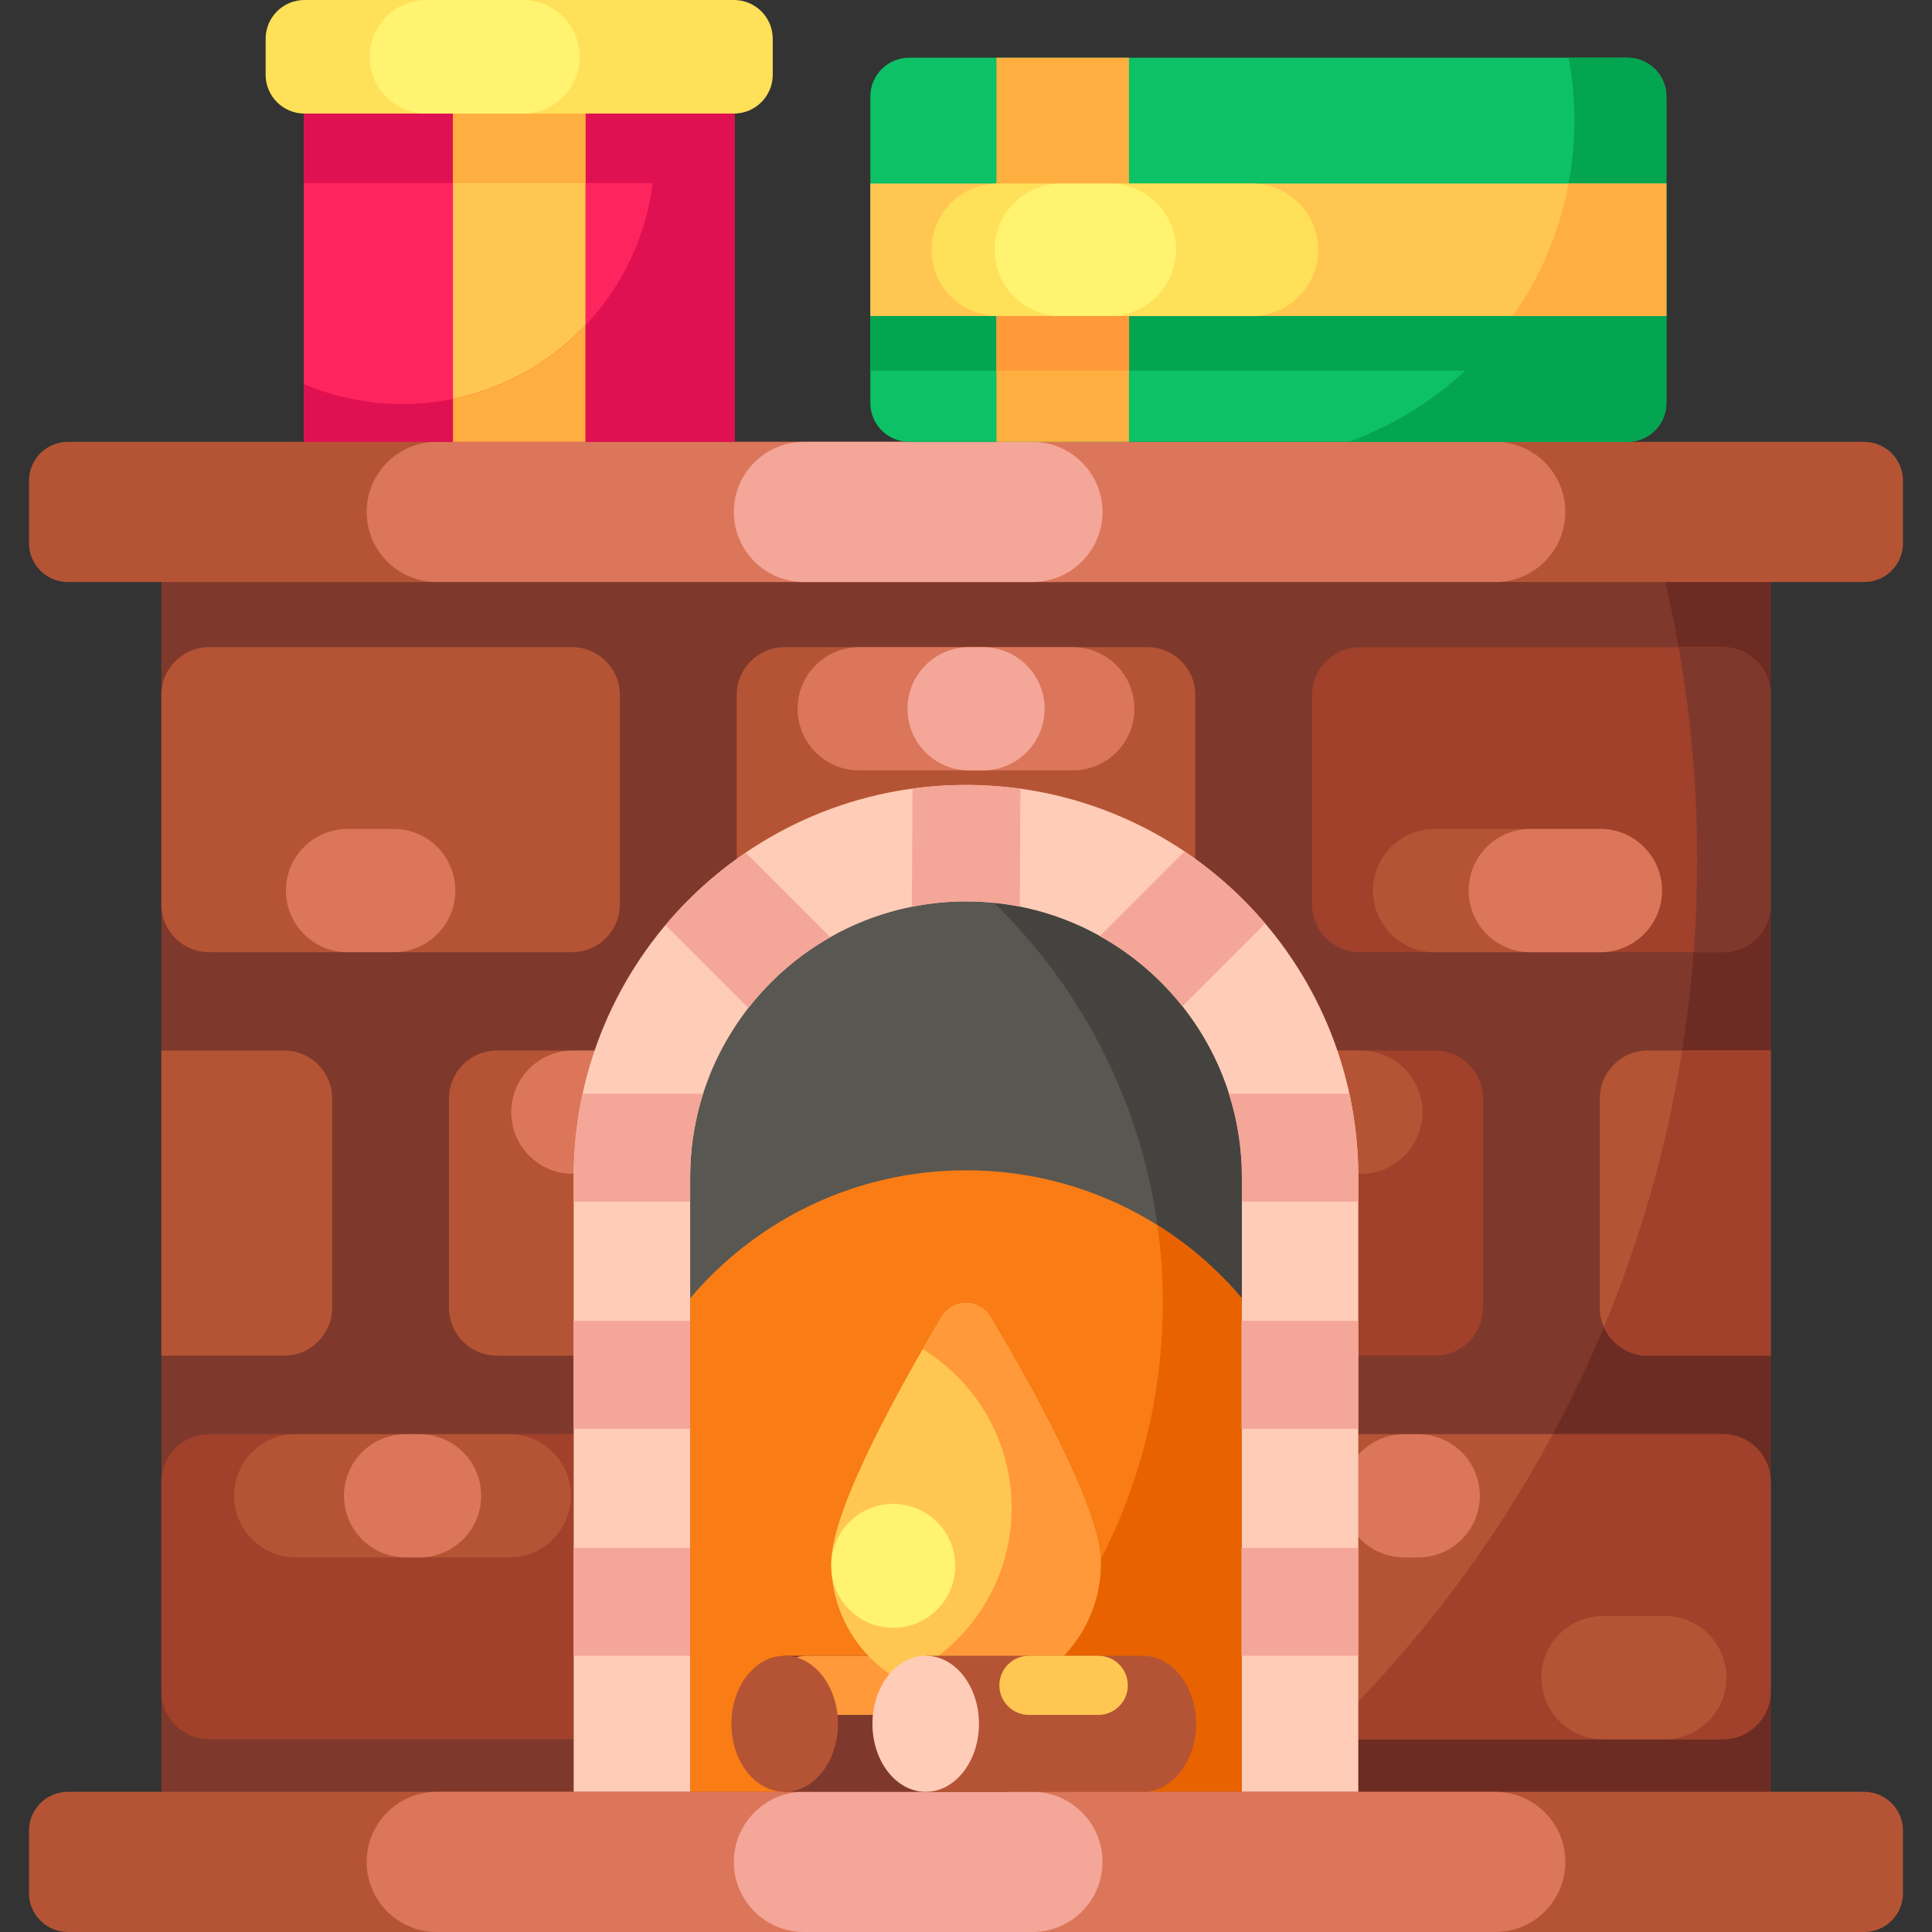<svg id="Capa_1" enable-background="new 0 0 512 512" height="512" viewBox="0 0 512 512" width="512" xmlns="http://www.w3.org/2000/svg"><rect x="0" y="0" width="512" height="512" fill="#333333" stroke="none"/><g><g><g><path d="m42.753 125.587h426.493v353.535h-426.493z" fill="#7f392c"/><path d="m433.202 125.587c10.724 32.1 16.54 66.447 16.54 102.154 0 101.668-47.083 192.335-120.628 251.382h140.133v-353.536z" fill="#6d2c23"/><g><path d="m151.59 460.913h-96.16c-6.999 0-12.674-5.674-12.674-12.674v-55.492c0-6.999 5.674-12.674 12.674-12.674h96.159c6.999 0 12.674 5.674 12.674 12.674v55.492c0 7-5.674 12.674-12.673 12.674z" fill="#a1412b"/><path d="m304.08 460.913h-96.16c-6.999 0-12.674-5.674-12.674-12.674v-55.492c0-6.999 5.674-12.674 12.674-12.674h96.159c6.999 0 12.674 5.674 12.674 12.674v55.492c0 7-5.674 12.674-12.673 12.674z" fill="#b55434"/><path d="m456.57 460.913h-96.16c-6.999 0-12.674-5.674-12.674-12.674v-55.492c0-6.999 5.674-12.674 12.674-12.674h96.159c6.999 0 12.674 5.674 12.674 12.674v55.492c0 7-5.674 12.674-12.673 12.674z" fill="#b55434"/><path d="m469.247 392.751v55.485c0 7.009-5.678 12.674-12.674 12.674h-96.168c-2.915 0-5.602-.988-7.744-2.649 23.37-22.825 43.28-49.174 58.856-78.184h45.055c6.997.001 12.675 5.666 12.675 12.674z" fill="#a1412b"/></g><g><path d="m164.268 184.181v55.485c0 6.996-5.678 12.674-12.674 12.674h-96.167c-6.996 0-12.674-5.678-12.674-12.674v-55.485c0-7.009 5.678-12.674 12.674-12.674h96.168c6.995 0 12.673 5.665 12.673 12.674z" fill="#b55434"/><path d="m316.757 184.181v55.485c0 6.996-5.678 12.674-12.674 12.674h-96.167c-6.996 0-12.674-5.678-12.674-12.674v-55.485c0-7.009 5.678-12.674 12.674-12.674h96.167c6.997 0 12.674 5.665 12.674 12.674z" fill="#b55434"/><path d="m469.247 184.181v55.485c0 6.996-5.678 12.674-12.674 12.674h-96.168c-6.996 0-12.674-5.678-12.674-12.674v-55.485c0-7.009 5.678-12.674 12.674-12.674h96.168c6.996 0 12.674 5.665 12.674 12.674z" fill="#a1412b"/><path d="m469.247 184.181v55.485c0 6.996-5.678 12.674-12.674 12.674h-7.756c.608-8.111.925-16.324.925-24.6 0-19.188-1.673-37.97-4.892-56.233h11.723c6.996 0 12.674 5.665 12.674 12.674z" fill="#7f392c"/></g><g><path d="m75.344 359.252h-32.587v-80.839h32.588c6.999 0 12.674 5.674 12.674 12.674v55.492c-.001 6.999-5.675 12.673-12.675 12.673z" fill="#b55434"/><path d="m240.513 291.083v55.498c0 6.996-5.678 12.674-12.674 12.674h-96.168c-6.996 0-12.674-5.678-12.674-12.674v-55.498c0-6.996 5.678-12.674 12.674-12.674h96.168c6.996.001 12.674 5.678 12.674 12.674z" fill="#b55434"/><path d="m380.325 359.252h-96.159c-6.999 0-12.674-5.674-12.674-12.674v-55.492c0-6.999 5.674-12.674 12.674-12.674h96.159c6.999 0 12.674 5.674 12.674 12.674v55.492c-.001 7-5.675 12.674-12.674 12.674z" fill="#a1412b"/><path d="m135.48 294.744c0 9.019 7.312 16.331 16.331 16.331h43.915c9.019 0 16.331-7.312 16.331-16.331 0-9.019-7.312-16.331-16.331-16.331h-43.915c-9.02 0-16.331 7.312-16.331 16.331z" fill="#db765a"/><path d="m167.164 294.744c0 9.019 7.312 16.331 16.331 16.331h12.231c9.019 0 16.331-7.312 16.331-16.331 0-9.019-7.312-16.331-16.331-16.331h-12.231c-9.02 0-16.331 7.312-16.331 16.331z" fill="#f4a698"/><path d="m183.287 342.921c0 9.019 7.312 16.331 16.331 16.331h12.231c9.019 0 16.331-7.312 16.331-16.331 0-9.019-7.312-16.331-16.331-16.331h-12.231c-9.019 0-16.331 7.311-16.331 16.331z" fill="#db765a"/><path d="m75.77 236.011c0 9.019 7.312 16.331 16.331 16.331h12.231c9.019 0 16.331-7.312 16.331-16.331 0-9.019-7.312-16.331-16.331-16.331h-12.231c-9.02 0-16.331 7.312-16.331 16.331z" fill="#db765a"/><path d="m62.053 396.405c0 9.019 7.312 16.331 16.331 16.331h56.589c9.019 0 16.331-7.312 16.331-16.331 0-9.019-7.312-16.331-16.331-16.331h-56.589c-9.02 0-16.331 7.312-16.331 16.331z" fill="#b55434"/><path d="m214.038 444.582c0 9.019 7.312 16.331 16.331 16.331h56.589c9.019 0 16.331-7.312 16.331-16.331 0-9.019-7.312-16.331-16.331-16.331h-56.589c-9.019 0-16.331 7.311-16.331 16.331z" fill="#db765a"/><path d="m111.184 380.074h-3.683c-9.019 0-16.331 7.312-16.331 16.331 0 9.019 7.312 16.331 16.331 16.331h3.683c9.019 0 16.331-7.312 16.331-16.331 0-9.019-7.312-16.331-16.331-16.331z" fill="#db765a"/><path d="m211.374 187.834c0 9.019 7.312 16.331 16.331 16.331h56.589c9.019 0 16.331-7.312 16.331-16.331 0-9.019-7.312-16.331-16.331-16.331h-56.589c-9.019 0-16.331 7.312-16.331 16.331z" fill="#db765a"/><path d="m363.865 236.011c0 9.019 7.312 16.331 16.331 16.331h43.915c9.019 0 16.331-7.312 16.331-16.331 0-9.019-7.312-16.331-16.331-16.331h-43.915c-9.02 0-16.331 7.312-16.331 16.331z" fill="#b55434"/><path d="m389.212 236.011c0 9.019 7.312 16.331 16.331 16.331h18.568c9.019 0 16.331-7.312 16.331-16.331 0-9.019-7.312-16.331-16.331-16.331h-18.568c-9.02 0-16.331 7.312-16.331 16.331z" fill="#db765a"/><path d="m260.505 171.503h-3.683c-9.019 0-16.331 7.312-16.331 16.331 0 9.019 7.312 16.331 16.331 16.331h3.683c9.019 0 16.331-7.312 16.331-16.331.001-9.019-7.311-16.331-16.331-16.331z" fill="#f4a698"/><path d="m375.829 380.074h-3.683c-9.019 0-16.331 7.312-16.331 16.331 0 9.019 7.312 16.331 16.331 16.331h3.683c9.019 0 16.331-7.312 16.331-16.331 0-9.019-7.311-16.331-16.331-16.331z" fill="#db765a"/><g fill="#b55434"><path d="m441.178 428.251h-16.357c-9.019 0-16.331 7.312-16.331 16.331 0 9.019 7.312 16.331 16.331 16.331h16.357c9.019 0 16.331-7.312 16.331-16.331 0-9.02-7.312-16.331-16.331-16.331z"/><path d="m308.152 294.744c0 9.019 7.312 16.331 16.331 16.331h36.158c9.019 0 16.331-7.312 16.331-16.331 0-9.019-7.312-16.331-16.331-16.331h-36.158c-9.019 0-16.331 7.312-16.331 16.331z"/><path d="m469.243 359.252h-32.588c-6.999 0-12.674-5.674-12.674-12.674v-55.492c0-6.999 5.674-12.674 12.674-12.674h32.588z"/></g><path d="m445.775 278.41h23.472v80.845h-32.597c-5.196 0-9.657-3.13-11.609-7.604 9.67-23.168 16.704-47.704 20.734-73.241z" fill="#a1412b"/></g></g></g><path d="m359.965 479.122h-207.93v-167.14c0-57.418 46.547-103.965 103.965-103.965 57.418 0 103.965 46.547 103.965 103.965z" fill="#ffccb7"/><path d="m182.902 479.122v-167.14c0-40.306 32.792-73.098 73.098-73.098s73.098 32.792 73.098 73.098v167.14z" fill="#595751"/><path d="m329.1 311.98v167.14h-105.49c49.99-23.79 84.54-74.77 84.54-133.82 0-41.56-17.12-79.13-44.7-106.04 36.82 3.74 65.65 34.93 65.65 72.72z" fill="#44433f"/><path d="m329.1 344.05v135.07h-146.2v-135.07c17.56-20.75 43.79-33.91 73.1-33.91s55.54 13.16 73.1 33.91z" fill="#f97c15"/><path d="m329.1 344.05v135.07h-105.49c49.99-23.79 84.54-74.77 84.54-133.82 0-7-.49-13.89-1.43-20.63 8.43 5.27 15.98 11.82 22.38 19.38z" fill="#e86300"/><g><path d="m494.022 512h-476.044c-5.682 0-10.289-4.606-10.289-10.289v-16.568c0-5.682 4.606-10.289 10.289-10.289h476.044c5.682 0 10.289 4.606 10.289 10.289v16.568c0 5.683-4.607 10.289-10.289 10.289z" fill="#b55434"/><path d="m396.254 512h-280.508c-10.257 0-18.573-8.315-18.573-18.573 0-10.257 8.315-18.573 18.573-18.573h280.508c10.257 0 18.573 8.315 18.573 18.573 0 10.258-8.315 18.573-18.573 18.573z" fill="#db765a"/><path d="m273.599 474.855h-60.55c-10.257 0-18.573 8.315-18.573 18.573 0 10.257 8.315 18.573 18.573 18.573h60.55c10.257 0 18.573-8.315 18.573-18.573-.001-10.258-8.316-18.573-18.573-18.573z" fill="#f4a698"/></g><g><path d="m494.022 154.242h-476.044c-5.682 0-10.289-4.606-10.289-10.289v-16.568c0-5.682 4.606-10.289 10.289-10.289h476.044c5.682 0 10.289 4.606 10.289 10.289v16.568c0 5.683-4.607 10.289-10.289 10.289z" fill="#b55434"/><path d="m396.254 154.242h-280.508c-10.257 0-18.573-8.315-18.573-18.573 0-10.257 8.315-18.573 18.573-18.573h280.508c10.257 0 18.573 8.315 18.573 18.573 0 10.258-8.315 18.573-18.573 18.573z" fill="#db765a"/><path d="m273.599 117.097h-60.55c-10.257 0-18.573 8.315-18.573 18.573 0 10.257 8.315 18.573 18.573 18.573h60.55c10.257 0 18.573-8.315 18.573-18.573-.001-10.258-8.316-18.573-18.573-18.573z" fill="#f4a698"/></g><g fill="#f4a698"><path d="m151.994 410.205h30.908v28.586h-30.908z"/><path d="m151.994 350.033h30.908v28.586h-30.908z"/><path d="m186.324 289.864c-2.222 6.986-3.426 14.415-3.426 22.121v6.461h-30.867v-6.461c0-7.593.813-14.991 2.366-22.121z"/><path d="m359.969 311.985v6.461h-30.867v-6.461c0-7.706-1.204-15.135-3.426-22.121h31.926c1.554 7.13 2.367 14.528 2.367 22.121z"/><path d="m328.997 410.205h30.908v28.586h-30.908z"/><path d="m328.997 350.033h30.908v28.586h-30.908z"/><path d="m220.03 248.369c-8.416 4.764-15.783 11.163-21.699 18.746l-21.967-21.967c6.153-7.336 13.304-13.808 21.247-19.189z"/><path d="m256 208.016c4.887 0 9.702.34 14.415.998l-.165 31.268c-4.609-.916-9.373-1.399-14.25-1.399-4.908 0-9.702.484-14.343 1.42l.175-31.33c4.63-.628 9.363-.957 14.168-.957z"/><path d="m335.276 244.716-21.957 21.956c-5.968-7.542-13.396-13.88-21.854-18.582l22.461-22.461c5.607 3.776 10.824 8.077 15.587 12.841 2.007 2.007 3.931 4.086 5.763 6.246z"/></g><g><path d="m265.484 438.791h-57.538v36.064h57.538c7.797 0 14.118-8.073 14.118-18.032s-6.321-18.032-14.118-18.032z" fill="#7f392c"/><path d="m232.042 438.791h-18.358c-4.33 0-7.84 3.51-7.84 7.84 0 4.33 3.51 7.84 7.84 7.84h18.358c4.33 0 7.84-3.51 7.84-7.84 0-4.33-3.51-7.84-7.84-7.84z" fill="#ff993a"/><g><g><g><path d="m291.708 414.205c0 19.723-15.988 35.711-35.711 35.711s-35.711-15.988-35.711-35.711c0-14.386 19-48.078 29.282-65.259 2.906-4.856 9.952-4.856 12.858 0 10.282 17.181 29.282 50.874 29.282 65.259z" fill="#ffc751"/><path d="m291.714 414.203c0 19.722-15.988 35.709-35.725 35.709-6.569 0-12.733-1.785-18.012-4.874 17.697-7.499 30.115-25.016 30.115-45.443 0-17.802-9.434-33.385-23.561-42.054 1.8-3.149 3.524-6.044 5.039-8.594 2.91-4.859 9.944-4.859 12.853 0 10.289 17.173 29.291 50.873 29.291 65.256z" fill="#ff993a"/></g><circle cx="236.714" cy="414.967" fill="#fff370" r="16.428"/></g></g><ellipse cx="207.945" cy="456.823" fill="#b55434" rx="14.118" ry="18.032"/></g><g><path d="m302.858 438.791h-57.538v36.064h57.538c7.797 0 14.118-8.073 14.118-18.032s-6.321-18.032-14.118-18.032z" fill="#b55434"/><path d="m291.043 438.791h-18.358c-4.33 0-7.84 3.51-7.84 7.84 0 4.33 3.51 7.84 7.84 7.84h18.358c4.33 0 7.84-3.51 7.84-7.84 0-4.33-3.51-7.84-7.84-7.84z" fill="#ffc751"/><ellipse cx="245.319" cy="456.823" fill="#ffccb7" rx="14.118" ry="18.032"/></g><g><g><path d="m194.673 29.031v88.062h-114.165v-88.062c0-7.593 6.153-13.736 13.736-13.736h86.694c7.582 0 13.735 6.143 13.735 13.736z" fill="#fe255f"/><path d="m194.673 48.524v-19.493c0-7.593-6.153-13.736-13.736-13.736h-86.693c-7.583 0-13.736 6.142-13.736 13.736v19.493z" fill="#e01152"/><path d="m120.038 15.295h35.106v101.798h-35.106z" fill="#ffc751"/><path d="m120.038 15.295h35.106v33.233h-35.106z" fill="#ffaf40"/><path d="m194.673 29.022v88.068h-114.165v-15.328c8.035 3.42 16.866 5.302 26.137 5.302 36.892 0 66.806-29.915 66.806-66.806 0-8.831-1.717-17.265-4.835-24.97h12.32c7.583 0 13.737 6.153 13.737 13.734z" fill="#e01152"/><path d="m155.143 86.196v30.897h-35.106v-11.379c13.685-2.778 25.857-9.754 35.106-19.518z" fill="#ffaf40"/><path d="m194.498 30.094h-113.815c-5.682 0-10.289-4.606-10.289-10.289v-9.516c0-5.683 4.606-10.289 10.289-10.289h113.816c5.682 0 10.289 4.606 10.289 10.289v9.516c-.001 5.682-4.607 10.289-10.29 10.289z" fill="#ffe059"/><path d="m138.579 0h-25.591c-8.31 0-15.047 6.737-15.047 15.047 0 8.31 6.737 15.047 15.047 15.047h25.591c8.31 0 15.047-6.737 15.047-15.047 0-8.31-6.737-15.047-15.047-15.047z" fill="#fff370"/></g><g><g><path d="m230.65 25.584v81.22c0 5.682 4.606 10.289 10.289 10.289h190.379c5.682 0 10.289-4.606 10.289-10.289v-81.22c0-5.682-4.606-10.289-10.289-10.289h-190.379c-5.683 0-10.289 4.607-10.289 10.289z" fill="#0cc166"/><path d="m230.649 62.445h210.952v35.797h-210.952z" fill="#04a550"/><path d="m441.601 25.584v81.22c0 5.679-4.599 10.289-10.289 10.289h-73.977c34.92-12.532 59.891-45.94 59.891-85.181 0-5.679-.525-11.235-1.523-16.617h15.608c5.691 0 10.29 4.61 10.29 10.289z" fill="#04a550"/><path d="m264.082 15.295h35.106v101.798h-35.106z" fill="#ffaf40"/><path d="m264.082 62.445h35.106v35.797h-35.106z" fill="#ff993a"/><path d="m230.649 48.642h210.952v35.106h-210.952z" fill="#ffc751"/><path d="m246.876 66.194c0 9.694 7.859 17.553 17.553 17.553h67.334c9.694 0 17.553-7.859 17.553-17.553 0-9.694-7.859-17.553-17.553-17.553h-67.334c-9.694.001-17.553 7.859-17.553 17.553z" fill="#ffe059"/><path d="m294.109 48.642h-12.955c-9.694 0-17.553 7.859-17.553 17.553 0 9.694 7.859 17.553 17.553 17.553h12.955c9.694 0 17.553-7.859 17.553-17.553 0-9.695-7.859-17.553-17.553-17.553z" fill="#fff370"/></g><path d="m441.601 48.642v35.106h-40.692c7.243-10.33 12.367-22.234 14.775-35.106z" fill="#ffaf40"/></g></g></g></svg>